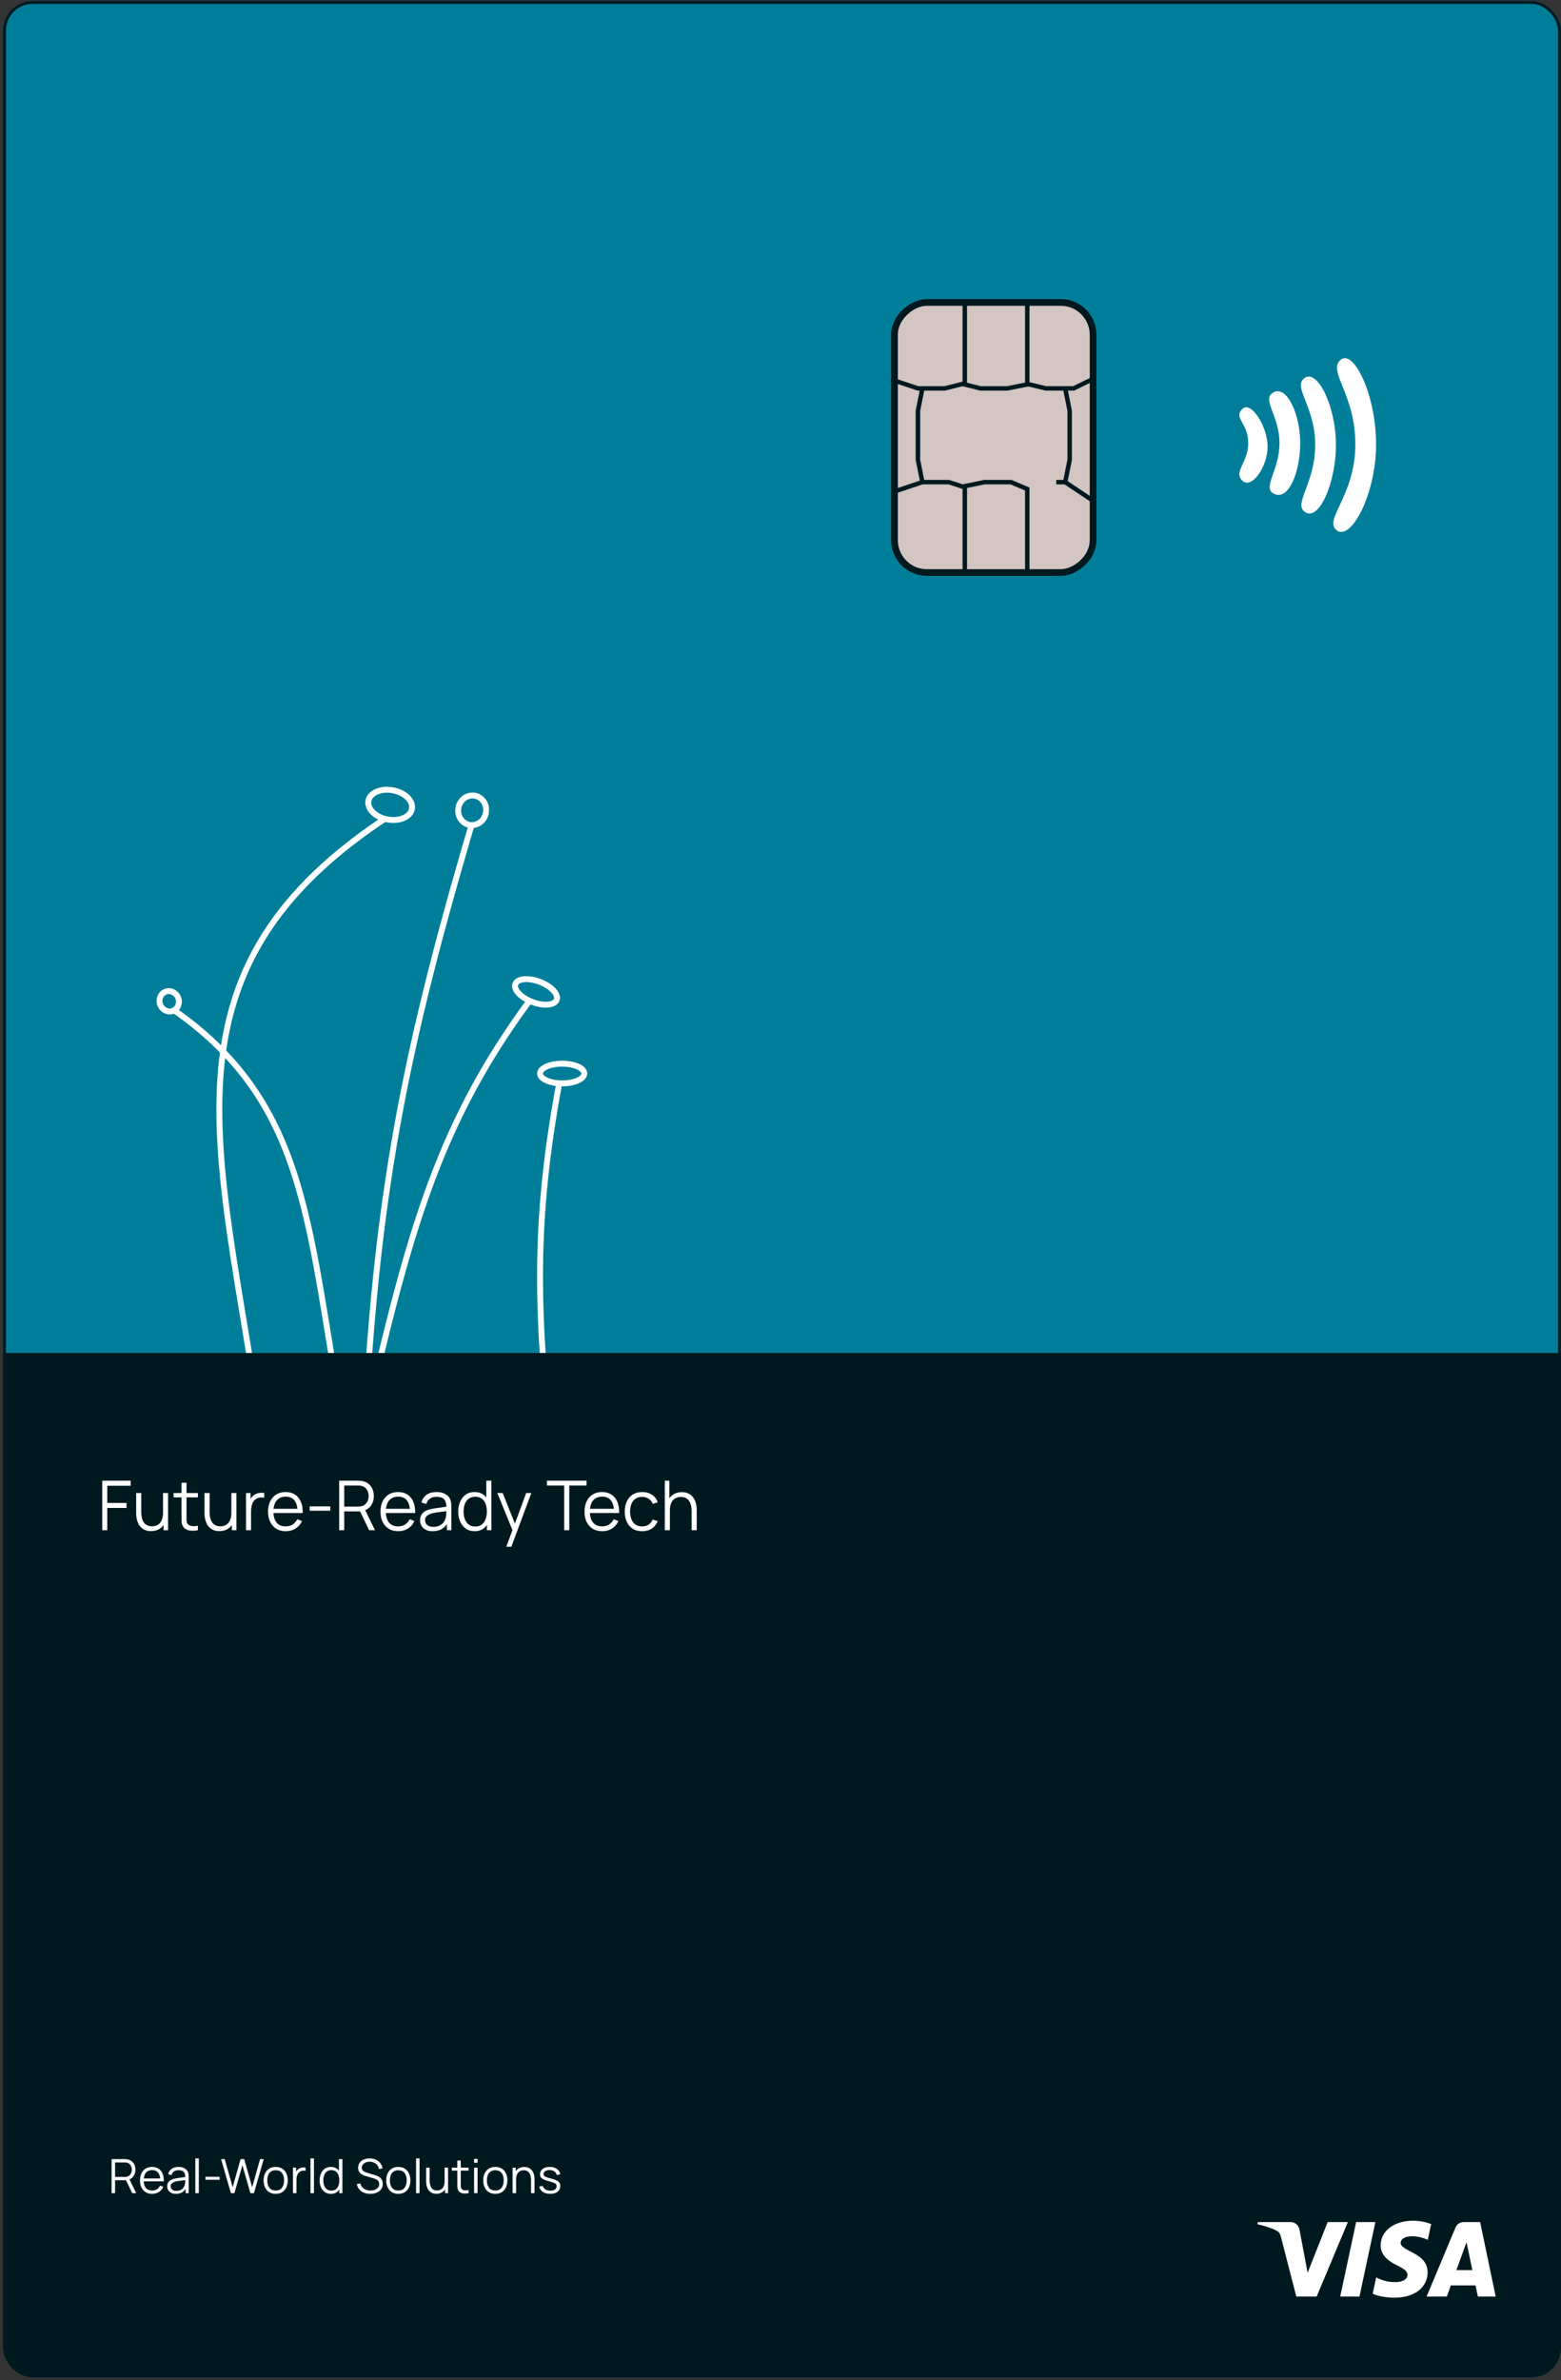 <svg width="374" height="570" viewBox="0 0 374 570" fill="none" xmlns="http://www.w3.org/2000/svg">
<rect x="0" y="0" width="374" height="570" fill="#333333" stroke="none"/>
<g clip-path="url(#clip0_8103_4517)">
<rect x="0.719" y="0.232" width="373.274" height="569.102" rx="7.07" fill="#007E99"/>
<path d="M303.707 106.968C303.707 111.692 299.888 117.342 297.62 115.074C295.481 112.936 299.066 110.801 299.066 106.077C299.066 101.353 295.468 100.105 297.62 97.967C299.772 95.828 303.707 102.244 303.707 106.968Z" fill="white"/>
<path d="M311.52 106.09C311.52 112.809 308.817 120.037 305.222 118.256C302.303 116.81 306.551 112.809 306.551 106.09C306.551 99.371 302.004 95.485 305.222 93.924C308.441 92.362 311.52 99.371 311.52 106.09Z" fill="white"/>
<path d="M320.076 106.499C320.076 115.759 315.972 125.029 312.592 122.574C309.846 120.581 315.107 115.759 315.107 106.499C315.107 97.239 309.565 92.649 312.592 90.498C315.619 88.346 320.076 97.239 320.076 106.499Z" fill="white"/>
<path d="M329.696 106.432C329.696 118.505 323.501 130.044 320.073 126.844C317.289 124.245 324.727 118.505 324.727 106.432C324.727 94.358 318.073 89.019 321.142 86.214C324.211 83.408 329.696 94.358 329.696 106.432Z" fill="white"/>
<rect x="261.893" y="72.428" width="64.688" height="47.58" rx="7.752" transform="rotate(90 261.893 72.428)" fill="#D3C5C2" stroke="#00191F" stroke-width="1.604"/>
<path d="M246.125 71.626V91.941" stroke="#00191F" stroke-width="1.069"/>
<path d="M214.582 117.607L217.772 116.538L220.961 115.469H224.151H227.341L230.62 116.538L235.847 115.469H239.036H242.226L246.445 117.251" stroke="#00191F" stroke-width="1.069"/>
<path d="M213.512 90.878L216.723 91.947L219.934 93.017H223.145H226.356L230.619 91.947L234.919 93.017H238.13H241.341L246.657 91.947" stroke="#00191F" stroke-width="1.069"/>
<path d="M261.627 90.878L257.209 93.017H253.894H250.579L246.141 91.947" stroke="#00191F" stroke-width="1.069"/>
<path d="M246.125 116.764V137.922" stroke="#00191F" stroke-width="1.069"/>
<path d="M231.156 71.626V92.487" stroke="#00191F" stroke-width="1.069"/>
<path d="M220.996 93.017L219.927 98.363V104.778V110.124L220.996 115.47" stroke="#00191F" stroke-width="1.069"/>
<path d="M255.211 93.017L256.28 98.363V104.778V110.124L255.211 115.47" stroke="#00191F" stroke-width="1.069"/>
<path d="M261.624 119.746L258.416 117.607L255.209 115.469H253.07" stroke="#00191F" stroke-width="1.069"/>
<line x1="231.156" y1="116.539" x2="231.156" y2="137.923" stroke="#00191F" stroke-width="1.069"/>
<path d="M86.818 352.344C89.586 290.831 95.516 256.715 112.97 197.634M109.822 193.497C109.495 195.433 110.707 197.252 112.53 197.56C114.353 197.868 116.096 196.549 116.423 194.613C116.75 192.677 115.538 190.858 113.715 190.55C111.892 190.241 110.149 191.561 109.822 193.497Z" stroke="white" stroke-width="1.414"/>
<path d="M63.648 350.415C54.143 278.368 34.348 234.54 92.139 196.118M98.691 193.713C98.335 195.644 95.712 196.778 92.834 196.247C89.955 195.715 87.911 193.719 88.267 191.788C88.624 189.858 91.246 188.723 94.125 189.255C97.003 189.786 99.048 191.782 98.691 193.713Z" stroke="white" stroke-width="1.414"/>
<path d="M82.559 342.741C73.63 294.68 74.419 264.827 41.752 241.963M38.405 240.661C38.916 241.922 40.287 242.557 41.468 242.078C42.648 241.6 43.192 240.19 42.681 238.929C42.17 237.668 40.799 237.034 39.618 237.512C38.438 237.99 37.894 239.4 38.405 240.661Z" stroke="white" stroke-width="1.414"/>
<path d="M86.269 345.756C97.222 298.659 103.611 271.184 126.848 239.697M133.378 239.441C132.87 240.768 130.242 240.996 127.508 239.95C124.775 238.904 122.97 236.98 123.478 235.653C123.986 234.326 126.613 234.098 129.347 235.144C132.081 236.19 133.886 238.114 133.378 239.441Z" stroke="white" stroke-width="1.414"/>
<path d="M133.982 363.605C129.02 321.303 126.791 298.068 133.982 259.452M139.991 257.093C139.991 258.396 137.617 259.452 134.689 259.452C131.761 259.452 129.387 258.396 129.387 257.093C129.387 255.789 131.761 254.733 134.689 254.733C137.617 254.733 139.991 255.789 139.991 257.093Z" stroke="white" stroke-width="1.414"/>
<rect width="373.274" height="245.315" transform="translate(0.719 324.012)" fill="#00191F"/>
<path d="M24.493 366.462V354.604H31.303V355.814H25.703V359.932H30.315V361.134H25.703V366.462H24.493ZM36.193 366.684C35.66 366.684 35.194 366.602 34.793 366.437C34.397 366.273 34.06 366.05 33.78 365.77C33.505 365.49 33.283 365.172 33.113 364.815C32.943 364.453 32.819 364.071 32.742 363.67C32.665 363.264 32.627 362.861 32.627 362.46V357.568H33.846V362.106C33.846 362.594 33.892 363.047 33.986 363.464C34.079 363.882 34.227 364.247 34.43 364.56C34.639 364.867 34.905 365.106 35.229 365.276C35.559 365.446 35.956 365.531 36.423 365.531C36.851 365.531 37.227 365.457 37.551 365.309C37.881 365.161 38.155 364.949 38.375 364.675C38.6 364.395 38.77 364.057 38.885 363.662C39.001 363.261 39.058 362.811 39.058 362.312L39.915 362.501C39.915 363.412 39.755 364.178 39.437 364.799C39.119 365.419 38.679 365.888 38.12 366.207C37.56 366.525 36.917 366.684 36.193 366.684ZM39.182 366.462V364.271H39.058V357.568H40.269V366.462H39.182ZM47.412 366.462C46.913 366.566 46.419 366.607 45.93 366.585C45.447 366.563 45.013 366.459 44.629 366.273C44.25 366.086 43.962 365.795 43.764 365.4C43.605 365.07 43.517 364.738 43.501 364.403C43.49 364.063 43.484 363.676 43.484 363.242V355.098H44.687V363.193C44.687 363.566 44.689 363.879 44.695 364.132C44.706 364.379 44.764 364.598 44.868 364.79C45.066 365.158 45.378 365.378 45.807 365.449C46.24 365.52 46.776 365.504 47.412 365.4V366.462ZM41.582 358.606V357.568H47.412V358.606H41.582ZM52.565 366.684C52.033 366.684 51.566 366.602 51.166 366.437C50.77 366.273 50.433 366.05 50.153 365.77C49.878 365.49 49.656 365.172 49.486 364.815C49.316 364.453 49.192 364.071 49.115 363.67C49.038 363.264 49 362.861 49 362.46V357.568H50.218V362.106C50.218 362.594 50.265 363.047 50.358 363.464C50.452 363.882 50.6 364.247 50.803 364.56C51.012 364.867 51.278 365.106 51.602 365.276C51.931 365.446 52.329 365.531 52.796 365.531C53.224 365.531 53.6 365.457 53.924 365.309C54.254 365.161 54.528 364.949 54.748 364.675C54.973 364.395 55.143 364.057 55.258 363.662C55.373 363.261 55.431 362.811 55.431 362.312L56.288 362.501C56.288 363.412 56.128 364.178 55.81 364.799C55.492 365.419 55.052 365.888 54.492 366.207C53.932 366.525 53.29 366.684 52.565 366.684ZM55.555 366.462V364.271H55.431V357.568H56.642V366.462H55.555ZM58.943 366.462V357.568H60.03V359.709L59.816 359.43C59.915 359.166 60.044 358.924 60.203 358.705C60.362 358.48 60.535 358.296 60.722 358.153C60.952 357.95 61.221 357.796 61.529 357.692C61.836 357.582 62.147 357.519 62.459 357.503C62.772 357.481 63.058 357.503 63.316 357.568V358.705C62.992 358.623 62.638 358.603 62.254 358.647C61.869 358.691 61.515 358.845 61.191 359.108C60.895 359.339 60.672 359.616 60.524 359.94C60.376 360.258 60.277 360.599 60.228 360.961C60.178 361.318 60.154 361.672 60.154 362.023V366.462H58.943ZM68.48 366.709C67.613 366.709 66.861 366.517 66.224 366.133C65.593 365.748 65.101 365.208 64.75 364.51C64.399 363.813 64.223 362.995 64.223 362.056C64.223 361.085 64.396 360.245 64.742 359.537C65.088 358.828 65.573 358.282 66.199 357.898C66.831 357.514 67.575 357.321 68.431 357.321C69.309 357.321 70.059 357.525 70.679 357.931C71.299 358.332 71.769 358.908 72.087 359.66C72.406 360.412 72.551 361.31 72.523 362.353H71.288V361.925C71.266 360.772 71.017 359.902 70.539 359.314C70.067 358.727 69.375 358.433 68.464 358.433C67.509 358.433 66.776 358.743 66.265 359.364C65.76 359.984 65.508 360.868 65.508 362.015C65.508 363.135 65.76 364.005 66.265 364.626C66.776 365.24 67.498 365.548 68.431 365.548C69.068 365.548 69.622 365.402 70.094 365.111C70.572 364.815 70.948 364.39 71.222 363.835L72.351 364.271C71.999 365.046 71.481 365.647 70.794 366.075C70.114 366.498 69.342 366.709 68.48 366.709ZM65.079 362.353V361.34H71.873V362.353H65.079ZM74.186 361.793V360.755H79.127V361.793H74.186ZM81.267 366.462V354.604H85.845C85.961 354.604 86.09 354.609 86.232 354.62C86.38 354.626 86.529 354.642 86.677 354.67C87.297 354.763 87.822 354.98 88.25 355.32C88.683 355.655 89.01 356.078 89.23 356.589C89.455 357.099 89.567 357.665 89.567 358.285C89.567 359.18 89.331 359.957 88.859 360.615C88.387 361.274 87.712 361.689 86.833 361.859L86.413 361.958H82.477V366.462H81.267ZM88.447 366.462L86.109 361.636L87.27 361.192L89.839 366.462H88.447ZM82.477 360.805H85.812C85.911 360.805 86.026 360.799 86.158 360.788C86.29 360.777 86.419 360.758 86.545 360.731C86.951 360.643 87.284 360.475 87.542 360.228C87.805 359.981 88 359.688 88.126 359.347C88.258 359.007 88.324 358.653 88.324 358.285C88.324 357.917 88.258 357.563 88.126 357.223C88 356.877 87.805 356.58 87.542 356.333C87.284 356.086 86.951 355.919 86.545 355.831C86.419 355.804 86.29 355.787 86.158 355.782C86.026 355.771 85.911 355.765 85.812 355.765H82.477V360.805ZM95.42 366.709C94.552 366.709 93.8 366.517 93.164 366.133C92.532 365.748 92.041 365.208 91.69 364.51C91.338 363.813 91.163 362.995 91.163 362.056C91.163 361.085 91.335 360.245 91.681 359.537C92.027 358.828 92.513 358.282 93.139 357.898C93.77 357.514 94.514 357.321 95.371 357.321C96.249 357.321 96.998 357.525 97.618 357.931C98.239 358.332 98.708 358.908 99.027 359.66C99.345 360.412 99.491 361.31 99.463 362.353H98.228V361.925C98.206 360.772 97.956 359.902 97.478 359.314C97.006 358.727 96.315 358.433 95.403 358.433C94.448 358.433 93.715 358.743 93.205 359.364C92.7 359.984 92.447 360.868 92.447 362.015C92.447 363.135 92.7 364.005 93.205 364.626C93.715 365.24 94.437 365.548 95.371 365.548C96.007 365.548 96.562 365.402 97.034 365.111C97.511 364.815 97.888 364.39 98.162 363.835L99.29 364.271C98.939 365.046 98.42 365.647 97.734 366.075C97.053 366.498 96.282 366.709 95.42 366.709ZM92.019 362.353V361.34H98.813V362.353H92.019ZM103.674 366.709C103.004 366.709 102.442 366.588 101.986 366.347C101.536 366.105 101.198 365.784 100.973 365.383C100.748 364.982 100.636 364.546 100.636 364.074C100.636 363.591 100.732 363.179 100.924 362.839C101.121 362.493 101.388 362.21 101.723 361.99C102.063 361.771 102.456 361.603 102.9 361.488C103.35 361.378 103.847 361.282 104.391 361.2C104.94 361.112 105.475 361.038 105.996 360.978C106.523 360.912 106.985 360.849 107.38 360.788L106.952 361.052C106.968 360.173 106.798 359.523 106.441 359.1C106.084 358.677 105.464 358.466 104.58 358.466C103.971 358.466 103.455 358.603 103.032 358.878C102.615 359.152 102.321 359.586 102.151 360.179L100.973 359.833C101.176 359.037 101.585 358.419 102.2 357.98C102.815 357.541 103.614 357.321 104.597 357.321C105.409 357.321 106.098 357.475 106.663 357.783C107.234 358.085 107.638 358.524 107.874 359.1C107.984 359.358 108.055 359.646 108.088 359.965C108.121 360.283 108.137 360.607 108.137 360.936V366.462H107.059V364.23L107.372 364.362C107.07 365.125 106.6 365.707 105.963 366.108C105.327 366.509 104.564 366.709 103.674 366.709ZM103.814 365.663C104.38 365.663 104.874 365.562 105.296 365.358C105.719 365.155 106.06 364.878 106.318 364.527C106.576 364.17 106.743 363.769 106.82 363.325C106.886 363.039 106.921 362.726 106.927 362.386C106.932 362.04 106.935 361.782 106.935 361.612L107.396 361.851C106.985 361.905 106.537 361.96 106.054 362.015C105.576 362.07 105.104 362.133 104.638 362.205C104.177 362.276 103.759 362.361 103.386 362.46C103.133 362.531 102.889 362.633 102.653 362.765C102.417 362.891 102.222 363.061 102.068 363.275C101.92 363.489 101.846 363.755 101.846 364.074C101.846 364.332 101.909 364.582 102.036 364.823C102.167 365.065 102.376 365.265 102.661 365.424C102.952 365.584 103.337 365.663 103.814 365.663ZM113.731 366.709C112.902 366.709 112.194 366.503 111.607 366.091C111.02 365.674 110.569 365.111 110.256 364.403C109.944 363.695 109.787 362.896 109.787 362.007C109.787 361.123 109.941 360.327 110.248 359.619C110.561 358.911 111.009 358.351 111.59 357.939C112.172 357.527 112.87 357.321 113.682 357.321C114.516 357.321 115.219 357.525 115.79 357.931C116.361 358.337 116.792 358.894 117.083 359.602C117.379 360.305 117.528 361.107 117.528 362.007C117.528 362.891 117.382 363.69 117.091 364.403C116.8 365.111 116.372 365.674 115.807 366.091C115.241 366.503 114.549 366.709 113.731 366.709ZM113.855 365.581C114.486 365.581 115.008 365.427 115.42 365.12C115.831 364.812 116.139 364.39 116.342 363.852C116.545 363.308 116.647 362.693 116.647 362.007C116.647 361.31 116.545 360.695 116.342 360.162C116.139 359.624 115.831 359.204 115.42 358.902C115.013 358.601 114.5 358.45 113.88 358.45C113.243 358.45 112.716 358.606 112.299 358.919C111.881 359.232 111.571 359.657 111.368 360.195C111.17 360.733 111.072 361.337 111.072 362.007C111.072 362.682 111.173 363.292 111.376 363.835C111.585 364.373 111.895 364.799 112.307 365.111C112.719 365.424 113.235 365.581 113.855 365.581ZM116.647 366.462V359.767H116.515V354.604H117.733V366.462H116.647ZM121.312 370.415L123.033 365.745L123.058 367.129L119.163 357.568H120.447L123.642 365.564H123.115L126.063 357.568H127.298L122.522 370.415H121.312ZM135.18 366.462V355.765H131.038V354.604H140.532V355.765H136.39V366.462H135.18ZM144.297 366.709C143.43 366.709 142.678 366.517 142.041 366.133C141.409 365.748 140.918 365.208 140.567 364.51C140.215 363.813 140.04 362.995 140.04 362.056C140.04 361.085 140.213 360.245 140.559 359.537C140.904 358.828 141.39 358.282 142.016 357.898C142.647 357.514 143.391 357.321 144.248 357.321C145.126 357.321 145.875 357.525 146.496 357.931C147.116 358.332 147.585 358.908 147.904 359.66C148.222 360.412 148.368 361.31 148.34 362.353H147.105V361.925C147.083 360.772 146.833 359.902 146.356 359.314C145.884 358.727 145.192 358.433 144.281 358.433C143.325 358.433 142.593 358.743 142.082 359.364C141.577 359.984 141.324 360.868 141.324 362.015C141.324 363.135 141.577 364.005 142.082 364.626C142.593 365.24 143.314 365.548 144.248 365.548C144.884 365.548 145.439 365.402 145.911 365.111C146.389 364.815 146.765 364.39 147.039 363.835L148.167 364.271C147.816 365.046 147.297 365.647 146.611 366.075C145.93 366.498 145.159 366.709 144.297 366.709ZM140.896 362.353V361.34H147.69V362.353H140.896ZM153.857 366.709C152.962 366.709 152.204 366.509 151.584 366.108C150.964 365.707 150.492 365.155 150.168 364.453C149.849 363.744 149.685 362.932 149.674 362.015C149.685 361.082 149.855 360.264 150.184 359.561C150.514 358.853 150.988 358.304 151.609 357.914C152.229 357.519 152.981 357.321 153.865 357.321C154.765 357.321 155.548 357.541 156.212 357.98C156.882 358.419 157.34 359.021 157.587 359.784L156.401 360.162C156.193 359.63 155.861 359.218 155.405 358.927C154.955 358.631 154.439 358.483 153.857 358.483C153.204 358.483 152.663 358.633 152.235 358.935C151.806 359.232 151.488 359.646 151.279 360.179C151.071 360.711 150.964 361.323 150.958 362.015C150.969 363.08 151.216 363.937 151.699 364.584C152.183 365.227 152.902 365.548 153.857 365.548C154.461 365.548 154.974 365.411 155.397 365.136C155.825 364.856 156.149 364.45 156.368 363.917L157.587 364.28C157.258 365.07 156.775 365.674 156.138 366.091C155.501 366.503 154.741 366.709 153.857 366.709ZM165.71 366.462V361.925C165.71 361.431 165.663 360.978 165.57 360.566C165.477 360.149 165.326 359.786 165.117 359.479C164.914 359.166 164.648 358.924 164.318 358.754C163.994 358.584 163.599 358.499 163.133 358.499C162.704 358.499 162.326 358.573 161.996 358.721C161.672 358.87 161.398 359.084 161.173 359.364C160.953 359.638 160.786 359.973 160.67 360.368C160.555 360.764 160.498 361.214 160.498 361.719L159.641 361.529C159.641 360.618 159.8 359.852 160.119 359.232C160.437 358.612 160.876 358.142 161.436 357.824C161.996 357.505 162.639 357.346 163.363 357.346C163.896 357.346 164.36 357.428 164.755 357.593C165.156 357.758 165.493 357.98 165.768 358.26C166.048 358.54 166.273 358.861 166.443 359.224C166.613 359.58 166.737 359.962 166.813 360.368C166.89 360.769 166.929 361.17 166.929 361.571V366.462H165.71ZM159.279 366.462V354.604H160.374V361.299H160.498V366.462H159.279Z" fill="white"/>
<path d="M26.739 525.23V517.078H29.887C29.966 517.078 30.055 517.081 30.153 517.089C30.255 517.093 30.357 517.104 30.459 517.123C30.885 517.187 31.245 517.336 31.54 517.57C31.838 517.8 32.063 518.091 32.214 518.442C32.368 518.793 32.446 519.182 32.446 519.608C32.446 520.223 32.283 520.758 31.959 521.21C31.634 521.663 31.17 521.948 30.566 522.065L30.277 522.133H27.571V525.23H26.739ZM31.676 525.23L30.068 521.912L30.866 521.607L32.633 525.23H31.676ZM27.571 521.341H29.864C29.932 521.341 30.011 521.337 30.102 521.329C30.192 521.322 30.281 521.309 30.368 521.29C30.647 521.229 30.876 521.114 31.053 520.944C31.234 520.775 31.368 520.573 31.455 520.339C31.546 520.105 31.591 519.861 31.591 519.608C31.591 519.355 31.546 519.112 31.455 518.878C31.368 518.64 31.234 518.436 31.053 518.267C30.876 518.097 30.647 517.982 30.368 517.921C30.281 517.902 30.192 517.891 30.102 517.887C30.011 517.88 29.932 517.876 29.864 517.876H27.571V521.341ZM36.469 525.4C35.873 525.4 35.356 525.268 34.918 525.004C34.484 524.739 34.146 524.368 33.905 523.888C33.663 523.409 33.542 522.847 33.542 522.201C33.542 521.533 33.661 520.956 33.899 520.469C34.137 519.982 34.471 519.606 34.901 519.342C35.335 519.078 35.846 518.946 36.435 518.946C37.039 518.946 37.554 519.086 37.981 519.365C38.407 519.64 38.73 520.037 38.949 520.554C39.168 521.071 39.268 521.688 39.249 522.405H38.4V522.111C38.385 521.318 38.213 520.72 37.885 520.316C37.56 519.912 37.084 519.71 36.458 519.71C35.801 519.71 35.297 519.923 34.946 520.35C34.599 520.776 34.425 521.384 34.425 522.173C34.425 522.943 34.599 523.541 34.946 523.968C35.297 524.39 35.794 524.602 36.435 524.602C36.873 524.602 37.254 524.502 37.579 524.302C37.907 524.098 38.166 523.805 38.355 523.424L39.13 523.724C38.889 524.256 38.532 524.67 38.06 524.964C37.592 525.255 37.062 525.4 36.469 525.4ZM34.131 522.405V521.709H38.802V522.405H34.131ZM42.144 525.4C41.684 525.4 41.297 525.317 40.983 525.151C40.674 524.985 40.442 524.764 40.287 524.488C40.133 524.213 40.055 523.913 40.055 523.588C40.055 523.256 40.121 522.973 40.253 522.739C40.389 522.501 40.572 522.307 40.802 522.156C41.036 522.005 41.306 521.89 41.612 521.811C41.921 521.735 42.263 521.669 42.637 521.612C43.014 521.552 43.382 521.501 43.741 521.46C44.103 521.414 44.42 521.371 44.692 521.329L44.397 521.51C44.409 520.907 44.292 520.459 44.046 520.169C43.801 519.878 43.374 519.733 42.767 519.733C42.348 519.733 41.993 519.827 41.703 520.016C41.416 520.205 41.214 520.503 41.097 520.91L40.287 520.673C40.427 520.125 40.708 519.701 41.131 519.399C41.553 519.097 42.103 518.946 42.778 518.946C43.337 518.946 43.81 519.052 44.199 519.263C44.592 519.471 44.869 519.772 45.031 520.169C45.107 520.346 45.156 520.544 45.179 520.763C45.201 520.982 45.213 521.205 45.213 521.431V525.23H44.471V523.696L44.686 523.786C44.478 524.311 44.156 524.711 43.718 524.987C43.28 525.262 42.755 525.4 42.144 525.4ZM42.24 524.681C42.629 524.681 42.969 524.611 43.259 524.471C43.55 524.332 43.784 524.141 43.961 523.9C44.139 523.654 44.254 523.379 44.307 523.073C44.352 522.877 44.377 522.662 44.38 522.428C44.384 522.19 44.386 522.012 44.386 521.895L44.703 522.06C44.42 522.097 44.112 522.135 43.78 522.173C43.452 522.211 43.127 522.254 42.806 522.303C42.489 522.352 42.203 522.411 41.946 522.479C41.772 522.528 41.604 522.597 41.442 522.688C41.28 522.775 41.146 522.892 41.04 523.039C40.938 523.186 40.887 523.369 40.887 523.588C40.887 523.766 40.931 523.937 41.017 524.103C41.108 524.269 41.252 524.407 41.448 524.517C41.648 524.626 41.912 524.681 42.24 524.681ZM46.8 525.23V516.908H47.632V525.23H46.8ZM49.216 522.02V521.307H52.613V522.02H49.216ZM55.324 525.23L52.969 517.078H53.836L55.743 523.809L57.64 517.083L58.512 517.078L60.42 523.809L62.316 517.078H63.188L60.839 525.23H60.001L58.076 518.544L56.162 525.23H55.324ZM66.047 525.4C65.439 525.4 64.92 525.262 64.49 524.987C64.06 524.711 63.729 524.33 63.499 523.843C63.269 523.356 63.154 522.797 63.154 522.167C63.154 521.526 63.271 520.963 63.505 520.48C63.739 519.997 64.071 519.621 64.501 519.354C64.935 519.082 65.45 518.946 66.047 518.946C66.658 518.946 67.179 519.084 67.609 519.359C68.043 519.631 68.374 520.01 68.6 520.497C68.83 520.98 68.945 521.537 68.945 522.167C68.945 522.809 68.83 523.373 68.6 523.86C68.37 524.343 68.038 524.72 67.604 524.992C67.169 525.264 66.651 525.4 66.047 525.4ZM66.047 524.602C66.726 524.602 67.232 524.377 67.564 523.928C67.896 523.475 68.062 522.888 68.062 522.167C68.062 521.427 67.894 520.839 67.558 520.401C67.226 519.963 66.722 519.744 66.047 519.744C65.59 519.744 65.213 519.848 64.914 520.056C64.62 520.259 64.399 520.544 64.252 520.91C64.109 521.273 64.037 521.692 64.037 522.167C64.037 522.903 64.207 523.494 64.546 523.939C64.886 524.381 65.386 524.602 66.047 524.602ZM70.194 525.23V519.116H70.941V520.588L70.794 520.395C70.862 520.214 70.951 520.048 71.06 519.897C71.17 519.742 71.289 519.616 71.417 519.518C71.576 519.378 71.76 519.272 71.972 519.201C72.183 519.125 72.396 519.082 72.612 519.07C72.827 519.055 73.023 519.07 73.2 519.116V519.897C72.978 519.84 72.734 519.827 72.47 519.857C72.206 519.888 71.962 519.993 71.74 520.174C71.536 520.333 71.383 520.524 71.281 520.746C71.179 520.965 71.111 521.199 71.077 521.448C71.043 521.694 71.026 521.937 71.026 522.179V525.23H70.194ZM74.388 525.23V516.908H75.22V525.23H74.388ZM79.289 525.4C78.719 525.4 78.232 525.258 77.828 524.975C77.425 524.688 77.115 524.302 76.9 523.815C76.685 523.328 76.577 522.779 76.577 522.167C76.577 521.56 76.683 521.012 76.894 520.525C77.109 520.039 77.417 519.654 77.817 519.371C78.217 519.087 78.697 518.946 79.255 518.946C79.829 518.946 80.312 519.086 80.704 519.365C81.097 519.644 81.393 520.027 81.593 520.514C81.797 520.997 81.899 521.548 81.899 522.167C81.899 522.775 81.799 523.324 81.599 523.815C81.399 524.302 81.105 524.688 80.716 524.975C80.327 525.258 79.851 525.4 79.289 525.4ZM79.374 524.624C79.808 524.624 80.167 524.519 80.45 524.307C80.733 524.096 80.944 523.805 81.084 523.435C81.223 523.062 81.293 522.639 81.293 522.167C81.293 521.688 81.223 521.265 81.084 520.899C80.944 520.529 80.733 520.24 80.45 520.033C80.17 519.825 79.817 519.722 79.391 519.722C78.953 519.722 78.591 519.829 78.304 520.044C78.017 520.259 77.804 520.552 77.664 520.922C77.528 521.292 77.46 521.707 77.46 522.167C77.46 522.631 77.53 523.05 77.67 523.424C77.813 523.794 78.027 524.086 78.31 524.302C78.593 524.517 78.948 524.624 79.374 524.624ZM81.293 525.23V520.627H81.203V517.078H82.04V525.23H81.293ZM88.726 525.4C88.156 525.4 87.643 525.305 87.186 525.117C86.733 524.924 86.358 524.653 86.06 524.302C85.765 523.951 85.573 523.533 85.482 523.05L86.331 522.909C86.467 523.437 86.754 523.852 87.192 524.154C87.63 524.452 88.153 524.602 88.76 524.602C89.16 524.602 89.519 524.539 89.836 524.415C90.153 524.286 90.402 524.105 90.583 523.871C90.764 523.637 90.855 523.36 90.855 523.039C90.855 522.828 90.817 522.648 90.742 522.501C90.666 522.35 90.566 522.226 90.442 522.128C90.317 522.029 90.181 521.948 90.034 521.884C89.887 521.816 89.743 521.761 89.604 521.72L87.537 521.103C87.288 521.031 87.058 520.941 86.847 520.831C86.635 520.718 86.45 520.584 86.292 520.429C86.137 520.271 86.016 520.086 85.929 519.874C85.843 519.663 85.799 519.421 85.799 519.15C85.799 518.689 85.92 518.291 86.162 517.955C86.403 517.619 86.733 517.361 87.152 517.18C87.571 516.998 88.049 516.91 88.585 516.913C89.128 516.913 89.613 517.01 90.04 517.202C90.47 517.395 90.825 517.67 91.104 518.029C91.383 518.384 91.568 518.804 91.659 519.291L90.787 519.45C90.73 519.095 90.6 518.787 90.396 518.527C90.192 518.267 89.932 518.067 89.615 517.927C89.302 517.783 88.956 517.71 88.579 517.706C88.213 517.706 87.886 517.768 87.6 517.893C87.317 518.014 87.092 518.18 86.926 518.391C86.76 518.602 86.677 518.844 86.677 519.116C86.677 519.391 86.752 519.612 86.903 519.778C87.058 519.944 87.247 520.074 87.469 520.169C87.696 520.263 87.915 520.34 88.126 520.401L89.722 520.871C89.889 520.916 90.083 520.982 90.306 521.069C90.532 521.152 90.751 521.273 90.962 521.431C91.177 521.586 91.355 521.79 91.495 522.043C91.634 522.296 91.704 522.616 91.704 523.005C91.704 523.383 91.629 523.72 91.478 524.018C91.33 524.317 91.121 524.568 90.849 524.771C90.581 524.975 90.266 525.13 89.904 525.236C89.545 525.345 89.153 525.4 88.726 525.4ZM95.426 525.4C94.818 525.4 94.299 525.262 93.869 524.987C93.439 524.711 93.109 524.33 92.878 523.843C92.648 523.356 92.533 522.797 92.533 522.167C92.533 521.526 92.65 520.963 92.884 520.48C93.118 519.997 93.45 519.621 93.88 519.354C94.314 519.082 94.83 518.946 95.426 518.946C96.037 518.946 96.558 519.084 96.988 519.359C97.422 519.631 97.753 520.01 97.979 520.497C98.209 520.98 98.325 521.537 98.325 522.167C98.325 522.809 98.209 523.373 97.979 523.86C97.749 524.343 97.417 524.72 96.983 524.992C96.549 525.264 96.03 525.4 95.426 525.4ZM95.426 524.602C96.105 524.602 96.611 524.377 96.943 523.928C97.275 523.475 97.441 522.888 97.441 522.167C97.441 521.427 97.273 520.839 96.938 520.401C96.605 519.963 96.102 519.744 95.426 519.744C94.969 519.744 94.592 519.848 94.294 520.056C93.999 520.259 93.778 520.544 93.631 520.91C93.488 521.273 93.416 521.692 93.416 522.167C93.416 522.903 93.586 523.494 93.926 523.939C94.265 524.381 94.765 524.602 95.426 524.602ZM99.687 525.23V516.908H100.519V525.23H99.687ZM104.554 525.383C104.188 525.383 103.867 525.326 103.592 525.213C103.32 525.1 103.088 524.947 102.895 524.754C102.707 524.562 102.554 524.343 102.437 524.098C102.32 523.849 102.235 523.586 102.182 523.311C102.129 523.031 102.103 522.754 102.103 522.479V519.116H102.941V522.235C102.941 522.571 102.973 522.882 103.037 523.169C103.101 523.456 103.203 523.707 103.343 523.922C103.486 524.134 103.669 524.298 103.892 524.415C104.118 524.532 104.392 524.59 104.713 524.59C105.007 524.59 105.266 524.539 105.488 524.437C105.715 524.335 105.903 524.19 106.054 524.001C106.209 523.809 106.326 523.577 106.405 523.305C106.485 523.03 106.524 522.72 106.524 522.377L107.113 522.507C107.113 523.133 107.004 523.66 106.785 524.086C106.566 524.513 106.264 524.836 105.879 525.054C105.494 525.273 105.052 525.383 104.554 525.383ZM106.609 525.23V523.724H106.524V519.116H107.357V525.23H106.609ZM112.268 525.23C111.924 525.302 111.585 525.33 111.249 525.315C110.917 525.3 110.618 525.228 110.354 525.1C110.094 524.971 109.896 524.771 109.76 524.5C109.65 524.273 109.59 524.045 109.579 523.815C109.571 523.581 109.567 523.315 109.567 523.016V517.417H110.394V522.982C110.394 523.239 110.396 523.454 110.399 523.628C110.407 523.798 110.447 523.949 110.518 524.081C110.654 524.334 110.869 524.485 111.164 524.534C111.462 524.583 111.83 524.571 112.268 524.5V525.23ZM108.259 519.829V519.116H112.268V519.829H108.259ZM113.586 517.955V517.021H114.418V517.955H113.586ZM113.586 525.23V519.116H114.418V525.23H113.586ZM118.668 525.4C118.061 525.4 117.542 525.262 117.111 524.987C116.681 524.711 116.351 524.33 116.121 523.843C115.89 523.356 115.775 522.797 115.775 522.167C115.775 521.526 115.892 520.963 116.126 520.48C116.36 519.997 116.692 519.621 117.123 519.354C117.557 519.082 118.072 518.946 118.668 518.946C119.28 518.946 119.801 519.084 120.231 519.359C120.665 519.631 120.995 520.01 121.222 520.497C121.452 520.98 121.567 521.537 121.567 522.167C121.567 522.809 121.452 523.373 121.222 523.86C120.991 524.343 120.659 524.72 120.225 524.992C119.791 525.264 119.272 525.4 118.668 525.4ZM118.668 524.602C119.348 524.602 119.853 524.377 120.186 523.928C120.518 523.475 120.684 522.888 120.684 522.167C120.684 521.427 120.516 520.839 120.18 520.401C119.848 519.963 119.344 519.744 118.668 519.744C118.212 519.744 117.834 519.848 117.536 520.056C117.242 520.259 117.021 520.544 116.874 520.91C116.73 521.273 116.659 521.692 116.659 522.167C116.659 522.903 116.828 523.494 117.168 523.939C117.508 524.381 118.008 524.602 118.668 524.602ZM127.232 525.23V522.111C127.232 521.771 127.2 521.46 127.135 521.176C127.071 520.89 126.967 520.641 126.824 520.429C126.684 520.214 126.501 520.048 126.275 519.931C126.052 519.814 125.78 519.755 125.46 519.755C125.165 519.755 124.905 519.806 124.678 519.908C124.456 520.01 124.267 520.157 124.112 520.35C123.961 520.539 123.846 520.769 123.767 521.041C123.688 521.312 123.648 521.622 123.648 521.969L123.059 521.839C123.059 521.212 123.169 520.686 123.388 520.259C123.606 519.833 123.908 519.51 124.293 519.291C124.678 519.072 125.12 518.963 125.618 518.963C125.984 518.963 126.303 519.02 126.575 519.133C126.85 519.246 127.083 519.399 127.271 519.591C127.464 519.784 127.618 520.005 127.735 520.254C127.852 520.499 127.937 520.761 127.99 521.041C128.043 521.316 128.069 521.592 128.069 521.867V525.23H127.232ZM122.81 525.23V519.116H123.563V520.622H123.648V525.23H122.81ZM131.82 525.394C131.103 525.394 130.512 525.239 130.048 524.93C129.588 524.62 129.305 524.19 129.199 523.639L130.048 523.498C130.139 523.845 130.344 524.122 130.665 524.33C130.99 524.534 131.39 524.636 131.865 524.636C132.33 524.636 132.696 524.539 132.964 524.347C133.232 524.151 133.366 523.884 133.366 523.549C133.366 523.36 133.322 523.207 133.235 523.09C133.152 522.969 132.981 522.858 132.72 522.756C132.46 522.654 132.071 522.533 131.554 522.394C130.999 522.243 130.565 522.092 130.252 521.941C129.939 521.79 129.716 521.616 129.584 521.42C129.452 521.22 129.386 520.976 129.386 520.69C129.386 520.342 129.484 520.039 129.68 519.778C129.876 519.514 130.148 519.31 130.495 519.167C130.843 519.02 131.246 518.946 131.707 518.946C132.167 518.946 132.579 519.021 132.941 519.172C133.307 519.32 133.602 519.527 133.824 519.795C134.047 520.063 134.179 520.374 134.22 520.729L133.371 520.882C133.315 520.524 133.135 520.24 132.833 520.033C132.535 519.822 132.156 519.712 131.696 519.705C131.262 519.693 130.909 519.776 130.637 519.954C130.365 520.127 130.229 520.359 130.229 520.65C130.229 520.812 130.278 520.952 130.376 521.069C130.475 521.182 130.652 521.29 130.909 521.392C131.169 521.494 131.539 521.605 132.018 521.726C132.581 521.869 133.022 522.02 133.343 522.179C133.664 522.337 133.892 522.524 134.028 522.739C134.164 522.954 134.232 523.22 134.232 523.537C134.232 524.115 134.017 524.569 133.586 524.902C133.16 525.23 132.571 525.394 131.82 525.394Z" fill="white"/>
<path d="M330.786 537.725C330.753 540.293 333.074 541.726 334.823 542.578C336.619 543.453 337.223 544.013 337.216 544.795C337.202 545.991 335.783 546.519 334.454 546.54C332.137 546.576 330.789 545.914 329.718 545.414L328.883 549.32C329.958 549.816 331.948 550.248 334.012 550.267C338.856 550.267 342.026 547.875 342.043 544.167C342.062 539.462 335.534 539.201 335.579 537.098C335.594 536.46 336.203 535.78 337.536 535.607C338.196 535.519 340.019 535.452 342.084 536.404L342.895 532.624C341.784 532.219 340.356 531.832 338.579 531.832C334.019 531.832 330.811 534.256 330.786 537.725ZM350.686 532.158C349.802 532.158 349.056 532.674 348.723 533.466L341.803 549.989H346.644L347.607 547.327H353.523L354.082 549.989H358.349L354.625 532.158H350.686ZM351.363 536.975L352.76 543.67H348.934L351.363 536.975ZM324.916 532.158L321.1 549.989H325.713L329.528 532.158H324.916ZM318.092 532.158L313.29 544.294L311.348 533.975C311.12 532.823 310.22 532.158 309.221 532.158H301.371L301.262 532.675C302.873 533.025 304.704 533.589 305.813 534.192C306.492 534.561 306.686 534.883 306.908 535.759L310.587 549.989H315.462L322.936 532.158H318.092Z" fill="white"/>
</g>
<rect x="1.072" y="0.586" width="372.567" height="568.395" rx="6.716" stroke="#00191F" stroke-width="0.707"/>
<defs>
<clipPath id="clip0_8103_4517">
<rect x="0.719" y="0.232" width="373.274" height="569.102" rx="7.07" fill="white"/>
</clipPath>
</defs>
</svg>
